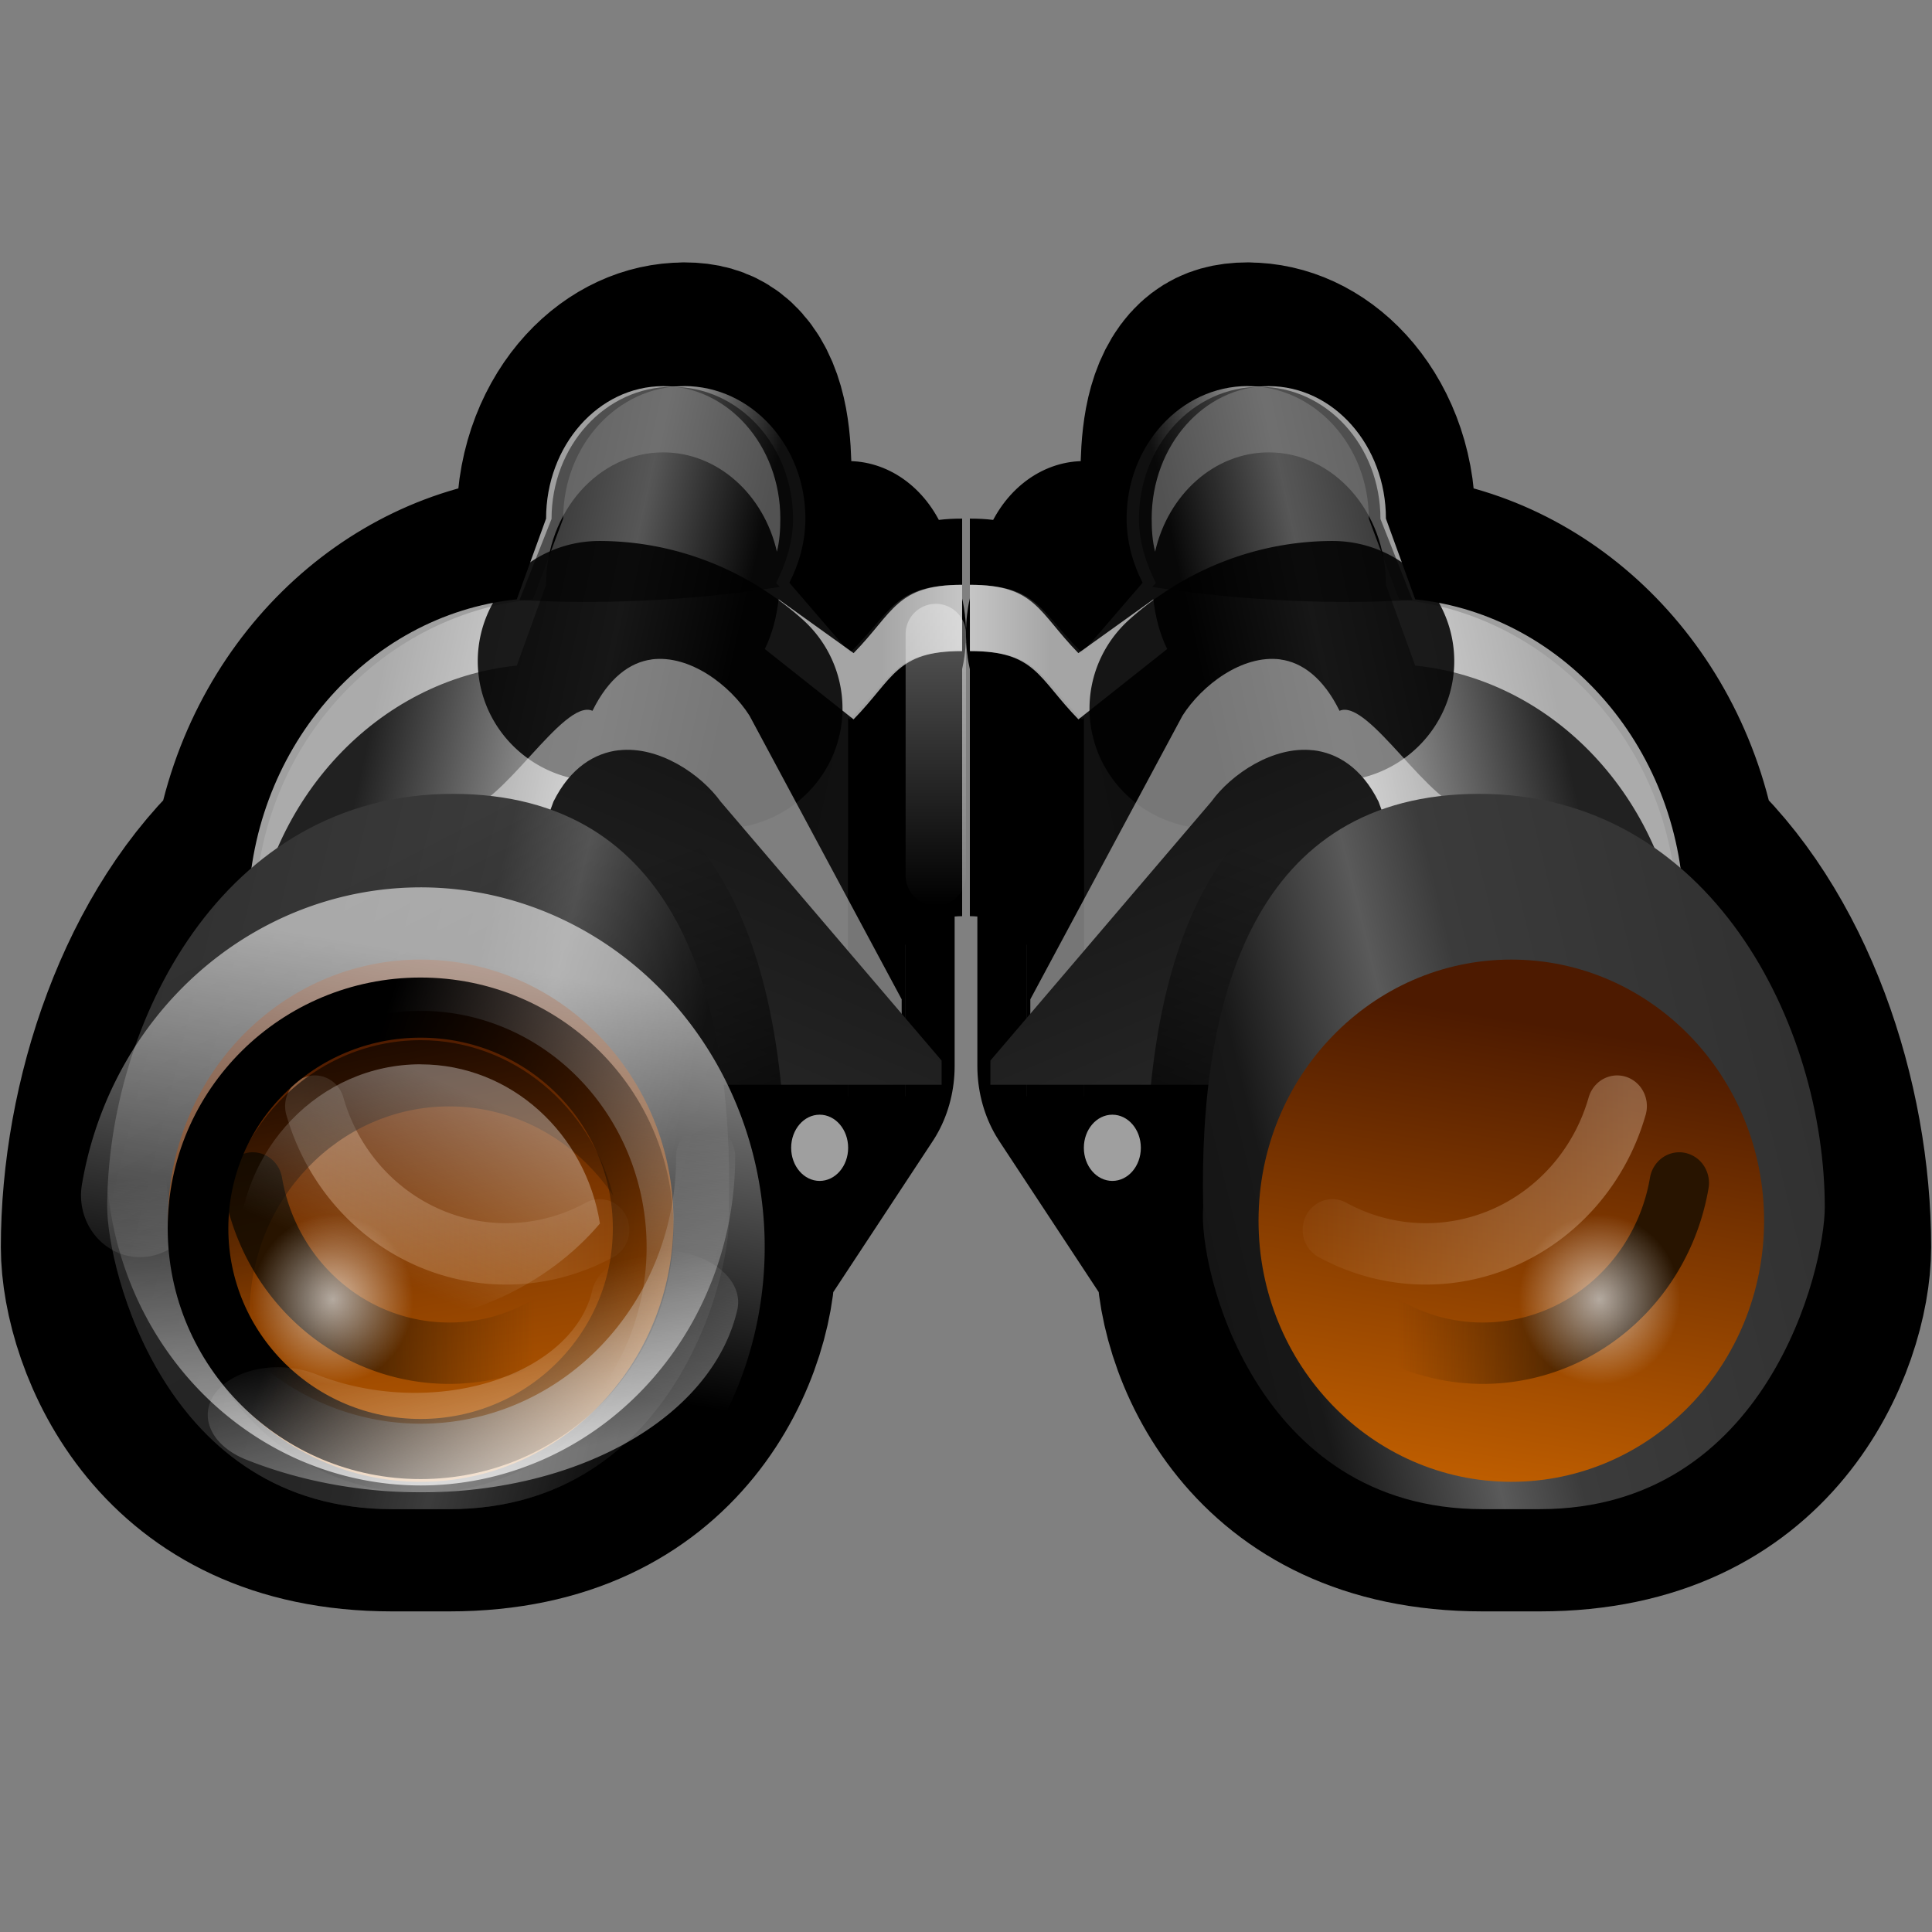 <svg height="16" width="16" xmlns="http://www.w3.org/2000/svg" xmlns:xlink="http://www.w3.org/1999/xlink"><rect width="100%" height="100%" fill="#808080" stroke="none"/><linearGradient id="a"><stop offset="0"/><stop offset="1" stop-opacity="0"/></linearGradient><linearGradient id="b"><stop offset="0" stop-color="#fff"/><stop offset="1" stop-color="#fff" stop-opacity="0"/></linearGradient><linearGradient id="c" gradientUnits="userSpaceOnUse" x1="928" x2="928" xlink:href="#b" y1="694.791" y2="699.791"/><linearGradient id="d" gradientUnits="userSpaceOnUse" x1="917.27" x2="927" y1="699.341" y2="701.791"><stop offset="0" stop-color="#212121"/><stop offset=".383" stop-color="#b0b0b0"/><stop offset=".593" stop-color="#101010"/><stop offset="1" stop-color="#111"/></linearGradient><linearGradient id="e" gradientUnits="userSpaceOnUse" x1="16" x2="14.583" y1="13" y2="13"><stop offset="0" stop-color="#666"/><stop offset="1" stop-color="#101010"/></linearGradient><linearGradient id="f" gradientUnits="userSpaceOnUse" x1="930.548" x2="923.811" y1="693.91" y2="712.418"><stop offset="0"/><stop offset="1" stop-color="#414141"/></linearGradient><linearGradient id="g" gradientUnits="userSpaceOnUse" x1="924.459" x2="922.519" xlink:href="#a" y1="705.774" y2="699.946"/><linearGradient id="h" gradientTransform="matrix(1 0 0 .912 913 686.039)" gradientUnits="userSpaceOnUse" x1="0" x2="10.652" y1="20.078" y2="22.836"><stop offset="0" stop-color="#313131"/><stop offset=".5" stop-color="#3b3b3b"/><stop offset=".628" stop-color="#5a5a5a"/><stop offset=".875" stop-color="#181818"/><stop offset="1" stop-color="#151515"/></linearGradient><linearGradient id="i" gradientTransform="matrix(1 0 0 .912 0 61.609)" gradientUnits="userSpaceOnUse" x1="921.065" x2="918.189" xlink:href="#a" y1="705.597" y2="699.718"/><linearGradient id="j" gradientUnits="userSpaceOnUse" x1="5.857" x2="7.227" xlink:href="#a" y1="16.482" y2="25.223"/><linearGradient id="k" gradientUnits="userSpaceOnUse" x1="5.347" x2="6.038" y1="18.595" y2="23"><stop offset="0" stop-color="#4d1a00"/><stop offset="1" stop-color="#bf5e00"/></linearGradient><linearGradient id="l" gradientUnits="userSpaceOnUse" spreadMethod="pad" x1="5.76" x2="5.5" xlink:href="#b" y1="23.89" y2="20.5"/><linearGradient id="m" gradientUnits="userSpaceOnUse" x1="2.912" x2="7.605" y1="22.103" y2="22.103"><stop offset="0" stop-color="#ffdfbf"/><stop offset="1" stop-color="#ffdfbf" stop-opacity="0"/></linearGradient><linearGradient id="n" gradientUnits="userSpaceOnUse" x1="3.714" x2="6.571" y1="21.705" y2="21.705"><stop offset="0" stop-color="#281400"/><stop offset="1" stop-color="#4d2600" stop-opacity="0"/></linearGradient><linearGradient id="o" gradientUnits="userSpaceOnUse" x1="5.498" x2="6.227" xlink:href="#a" y1="17.875" y2="22.013"/><radialGradient id="p" cx="13.5" cy="19.5" gradientUnits="userSpaceOnUse" r=".5" xlink:href="#b"/><linearGradient id="q" gradientUnits="userSpaceOnUse" x1="919.58" x2="918.469" xlink:href="#b" y1="703.575" y2="706.433"/><linearGradient id="r" gradientUnits="userSpaceOnUse" spreadMethod="pad" x1="6.333" x2="5.803" xlink:href="#b" y1="18.167" y2="21.503"/><linearGradient id="s" gradientUnits="userSpaceOnUse" x1="4.77" x2="9.017" xlink:href="#a" y1="19.071" y2="20.5"/><linearGradient id="t" gradientUnits="userSpaceOnUse" spreadMethod="pad" x1="8.014" x2="5.803" xlink:href="#b" y1="22.279" y2="21.503"/><g transform="matrix(.5 0 0 .5 -456 -342.395)"><g id="u" transform="matrix(.944 0 0 1.097 51.904 -68.806)"><path d="m923.125 692.791c-1.173 0-2.125.896-2.125 2l-.531 1.219c-2.459.211-4.444 1.911-4.812 4.062-1.781 1.364-2.656 3.727-2.656 5.719 0 1 1 3.632 5 3.632h1c4 0 5-2.632 4.906-3.632l2.094-2.736v-1-1.827c.296-.263-.368-.438 0-.438v-4c-1.196 0 .764.407.031 1.031l-1.062-1.062c.17-.288-.778-.616-.778-.969 0-1.104.107-2-1.066-2z" fill-rule="evenodd" stroke="#000" stroke-linecap="round" stroke-linejoin="round" stroke-width="3.735"/><path d="m928 694.791c-1.196 0-1.236.407-1.969 1.031l-.031-.031v9h1v-1-4.562c.296-.263.632-.438 1-.438z" fill-rule="evenodd"/><path d="m923.125 692.791c-1.173 0-2.125.896-2.125 2l-.531 1.219c-2.729.234-4.875 2.296-4.875 4.781 0 2.289 1.829 1.903 4.25 2.376l.156.344 7-.456v-1-1.827c.296-.263.632-.438 1-.438v-4c-1.196 0-1.236.407-1.969 1.031l-1.062-1.062c.17-.288.281-.616.281-.969 0-1.104-.952-2-2.125-2z" fill="url(#d)" fill-rule="evenodd"/><path d="m16 11c-1.196 0-1.236.407-1.969 1.031l-.031-.031v6.72h1v-1-2.283c.296-.263.632-.438 1-.438z" fill="url(#e)" fill-rule="evenodd" transform="translate(912 684.791)"/><path d="m928 698.791c-1.196 0-1.236.407-1.969 1.031l-.031-.031v2l.031.031c.733-.624.773-1.031 1.969-1.031z" fill-rule="evenodd"/><path d="m928 696.791c-1.196 0-1.236.407-1.969 1.031l-.031-.031v7h1v-1-2.562c.296-.263.632-.438 1-.438z" fill-rule="evenodd"/><path d="m922.755 692.791c-1.135 0-2.055.896-2.055 2l-.514 1.219c-2.64.234-4.715 2.296-4.715 4.781 0 .159.044.314.06.469.275-2.238 2.209-4.033 4.655-4.25l.514-1.219c0-1.104.921-2 2.055-2 .957 0 1.767.638 1.995 1.5.047-.162.06-.324.06-.5 0-1.104-.921-2-2.055-2zm5.245 3c-1.156 0-1.195.407-1.904 1.031l-1.316-.812c-.035.266-.113.525-.242.75l1.557 1.062c.709-.624.748-1.031 1.904-1.031z" fill="#fff" fill-rule="evenodd" opacity=".624"/><path d="m11.213 10.667a1.171 1.275 0 0 1 .748.294" style="opacity:.871;fill:none;stroke:#000;stroke-width:1.492;stroke-linecap:round;stroke-linejoin:round" transform="matrix(2.857 0 0 2.432 889.597 671.001)"/><path d="m922.552 696.918c-.381.043-.755.279-1.038.775-.513-.196-1.612 1.492-2.281 1.492-2.308 0-2.38 1.364-3.416 3.175 1.121-1.186 2.111-1.994 4.053-1.994 4.058 0 4.836-.85 4.983 2.8h2.086v-1.117l-2.67-4.283c-.336-.456-1.045-.925-1.719-.849z" fill="#fff" fill-rule="evenodd" opacity=".462"/><path d="m921.976 698.288c-.42.042-.849.261-1.146.775l-1.955 4.585 1.214-.309h7.551v-.365l-3.877-3.91c-.349-.416-1.087-.845-1.787-.775z" fill="url(#f)" fill-rule="evenodd"/><path d="m920.062 698.447c-3.115 0-5.001 2.251-5.719 4.656.658-1.986 2.259-3.812 4.844-3.812 3.377 0 4.229 2.897 4.156 5.875.005.053.003.147 0 .219.481.403.912.882 1.281 1.406.215-.642.309-1.203.281-1.5.084-3.475-.903-6.844-4.844-6.844z" fill="url(#g)" fill-rule="evenodd"/><path d="m919.062 698.947c-4.066 0-6.062 3.505-6.062 6.241 0 .912 1 4.559 5 4.559h1c4 0 5-3.647 4.906-4.559.084-3.169-.903-6.241-4.844-6.241z" fill="url(#h)" fill-rule="evenodd"/><path d="m919.062 698.947c-4.066 0-6.062 3.505-6.062 6.241 0 .912 1 4.559 5 4.559h1c4 0 5-3.647 4.906-4.559.084-3.169-.903-6.241-4.844-6.241z" fill="url(#i)" fill-rule="evenodd" opacity=".329"/><circle cx="5.5" cy="20.5" fill="none" r="2.5" stroke="url(#j)" stroke-linecap="round" stroke-linejoin="round" stroke-width=".983" transform="matrix(1.4 0 0 1.244 910.8 680.28)"/><circle cx="5.5" cy="20.5" fill="url(#k)" fill-rule="evenodd" r="2.5" transform="matrix(1.774 0 0 1.577 908.743 673.063)"/><path d="m8 20.5a2.5 2.5 0 0 1 -1.25 2.165 2.5 2.5 0 0 1 -2.5-0 2.5 2.5 0 0 1 -1.25-2.165" style="opacity:.871;fill:none;stroke-width:.518;stroke-linecap:round;stroke-linejoin:round;stroke:url(#l)" transform="matrix(2 0 0 1.8 907.5 667.523)"/><circle cx="925.5" cy="704.291" fill="#fff" fill-rule="evenodd" opacity=".624" r=".5"/><path d="m6.671 22.709a2.5 2.5 0 0 1 -2.141.096 2.5 2.5 0 0 1 -1.428-1.598" style="opacity:.324;fill:none;stroke-width:.745;stroke-linecap:round;stroke-linejoin:round;stroke:url(#m)" transform="matrix(1.4 0 0 1.244 912.3 677.28)"/><path d="m6.75 22.665a2.5 2.5 0 0 1 -2.307.101 2.5 2.5 0 0 1 -1.405-1.832" fill="none" stroke="url(#n)" stroke-linecap="round" stroke-linejoin="round" stroke-width=".745" transform="matrix(1.4 0 0 1.244 911.3 678.78)"/><path d="m6.5 17.875c-1.932 0-3.5 1.408-3.5 3.125 0 .644.216 1.253.594 1.75-.067-.24-.094-.492-.094-.75-0-1.717 1.568-3.125 3.5-3.125 1.19 0 2.243.536 2.875 1.344-.392-1.337-1.749-2.344-3.375-2.344z" fill="url(#o)" fill-rule="evenodd" opacity=".638" transform="translate(912 684.791)"/><circle cx="13.5" cy="19.5" fill="url(#p)" fill-rule="evenodd" opacity=".624" r=".5" transform="matrix(2.833 0 0 2.566 878.709 656.543)"/><circle cx="13.5" cy="19.5" fill="url(#p)" fill-rule="evenodd" opacity=".624" r=".5" transform="matrix(2.468 0 0 2.236 886.566 661.042)"/><path d="m918.497 703.03c-1.769 0-3.204 1.289-3.204 2.861 0 .236.025.467.086.687.668.243 1.408.401 2.203.401 1.671 0 3.151-.618 4.063-1.545-.249-1.352-1.556-2.403-3.147-2.403z" fill="url(#q)" fill-rule="evenodd" opacity=".348"/><path d="m920.062 698.447c-3.115 0-5.001 2.251-5.719 4.656.658-1.986 2.259-3.812 4.844-3.812 3.377 0 4.229 2.897 4.156 5.875.005.053.003.147 0 .219.481.403.912.882 1.281 1.406.215-.642.309-1.203.281-1.5.084-3.475-.903-6.844-4.844-6.844z" fill="url(#g)" fill-rule="evenodd"/><path d="m3.038 20.066a2.5 2.5 0 0 1 2.028-2.028 2.5 2.5 0 0 1 2.599 1.212 2.5 2.5 0 0 1 -.25 2.857" style="opacity:.576;fill:none;stroke-width:1.036;stroke-linecap:round;stroke-linejoin:round;stroke:url(#r)" transform="matrix(2 0 0 1.8 907.5 668.891)"/><circle cx="5.5" cy="20.5" fill="none" r="2.5" stroke="url(#s)" stroke-linecap="round" stroke-linejoin="round" stroke-width=".681" transform="matrix(1.562 0 0 1.333 909.907 678.18)"/><path d="m7.415 18.893a2.5 2.5 0 0 1 .5 2.254 2.5 2.5 0 0 1 -1.56 1.702" style="opacity:.405;fill:none;stroke-width:1.406;stroke-linecap:round;stroke-linejoin:round;stroke:url(#t)" transform="matrix(1.207 .833 -1.378 .669 939.867 687.775)"/><path d="m922.914 692.801c-1.173 0-2.118.891-2.118 1.995l-.563 1.225c.361.014.717.029 1.092.029 1.251 0 2.424-.084 3.476-.228l-.066-.057c.17-.288.298-.617.298-.969 0-1.104-.945-1.995-2.118-1.995z" fill-rule="evenodd" opacity=".505"/></g><use height="32" transform="matrix(-1 0 0 1 1856 0)" width="32" xlink:href="#u"/><path d="m927.5 695.291v4" fill="none" opacity=".362" stroke="url(#c)" stroke-linecap="round" stroke-linejoin="round"/></g></svg>